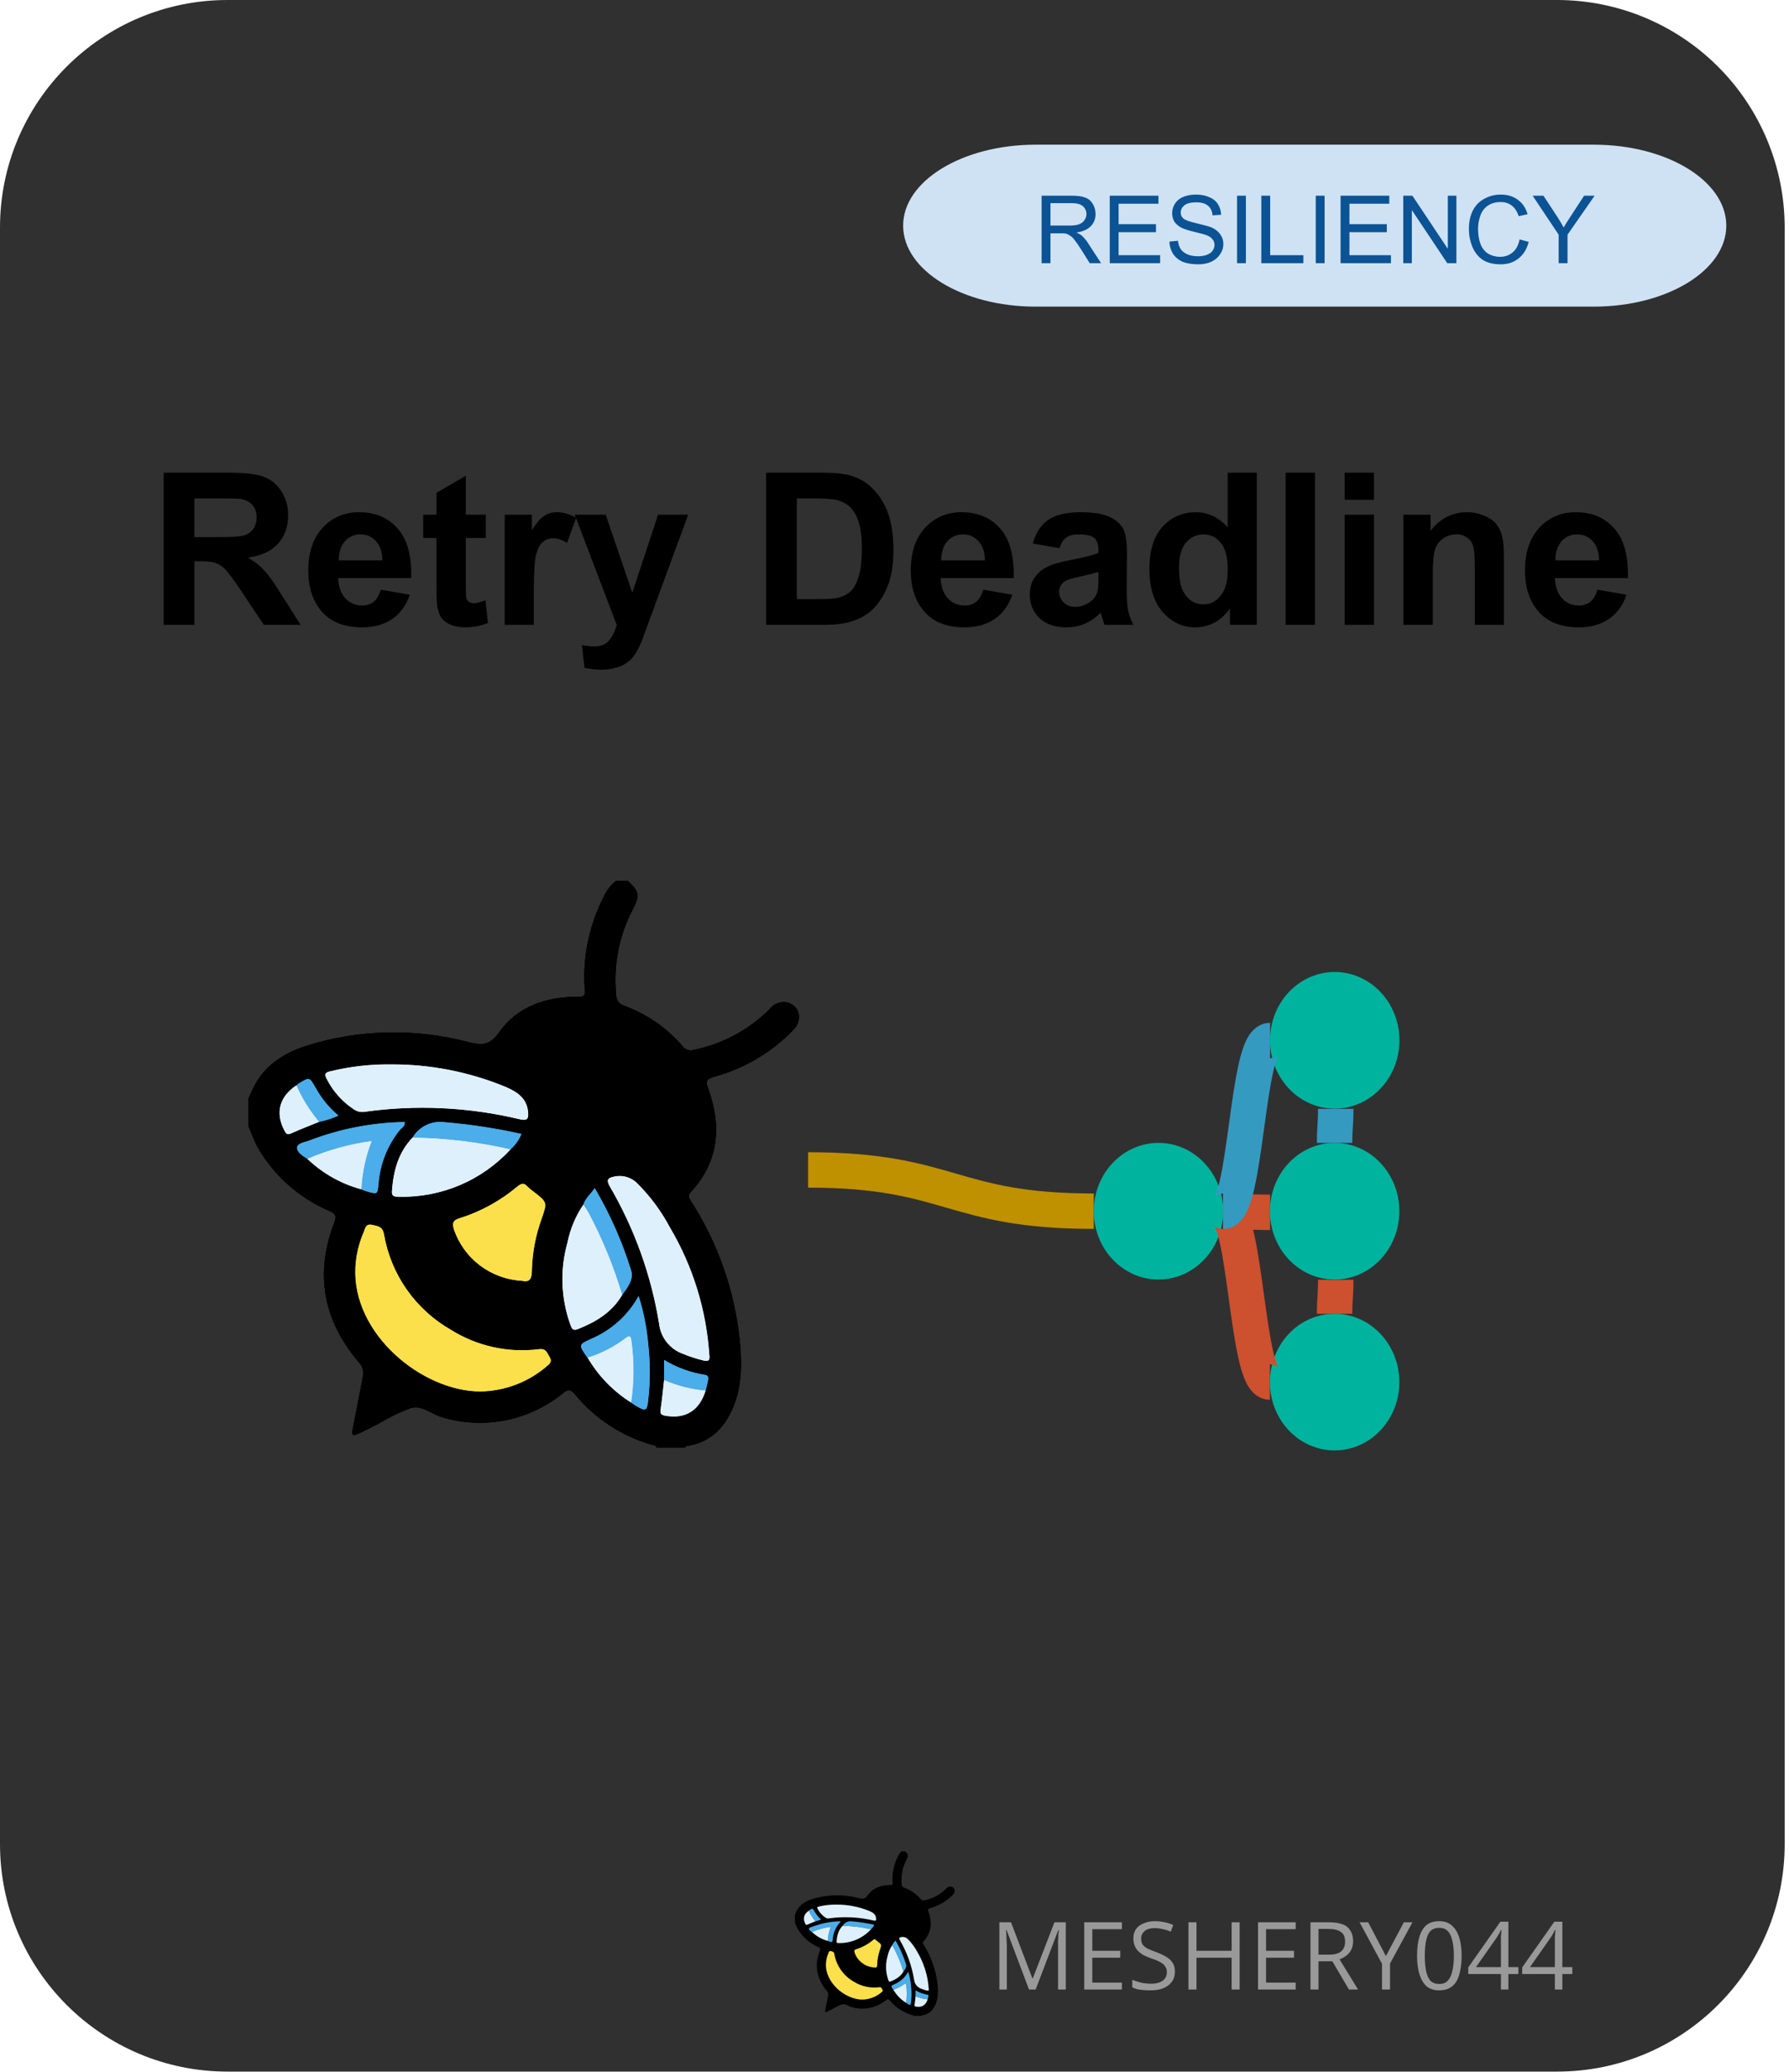 <svg width="101" height="117" viewBox="0 0 101 117" fill="none" xmlns="http://www.w3.org/2000/svg">
<g clip-path="url(#clip0_5562_24519)">
<path fill-rule="evenodd" clip-rule="evenodd" d="M0 12.849C0 5.753 5.753 0 12.849 0H87.906C91.314 0 94.583 1.354 96.992 3.763C99.402 6.173 100.756 9.441 100.756 12.849V104.127C100.756 111.223 95.003 116.976 87.906 116.976H12.849C5.753 116.976 0 111.223 0 104.127V12.849Z" fill="#303030"/>
<path d="M9.238 35.283V26.69H12.895C13.811 26.69 14.478 26.768 14.895 26.924C15.311 27.08 15.645 27.356 15.895 27.752C16.145 28.148 16.27 28.596 16.27 29.096C16.27 29.742 16.077 30.278 15.691 30.705C15.316 31.122 14.754 31.382 14.004 31.487C14.379 31.705 14.686 31.95 14.926 32.221C15.176 32.481 15.504 32.945 15.91 33.612L16.973 35.283H14.895L13.645 33.408C13.197 32.742 12.889 32.325 12.723 32.158C12.556 31.981 12.379 31.862 12.191 31.799C12.014 31.726 11.728 31.69 11.332 31.69H10.973V35.283H9.238ZM10.973 30.33H12.254C13.087 30.33 13.608 30.294 13.816 30.221C14.025 30.148 14.186 30.028 14.301 29.862C14.426 29.684 14.488 29.466 14.488 29.205C14.488 28.924 14.41 28.695 14.254 28.518C14.098 28.341 13.879 28.226 13.598 28.174C13.452 28.153 13.03 28.143 12.332 28.143H10.973V30.33ZM21.498 33.299L23.139 33.58C22.93 34.184 22.597 34.643 22.139 34.955C21.68 35.268 21.113 35.424 20.436 35.424C19.352 35.424 18.55 35.07 18.029 34.362C17.613 33.799 17.404 33.086 17.404 32.221C17.404 31.19 17.675 30.382 18.217 29.799C18.759 29.216 19.441 28.924 20.264 28.924C21.191 28.924 21.92 29.231 22.451 29.846C22.993 30.45 23.248 31.382 23.217 32.643H19.092C19.113 33.132 19.248 33.513 19.498 33.783C19.748 34.054 20.066 34.19 20.451 34.19C20.701 34.19 20.915 34.122 21.092 33.987C21.269 33.841 21.404 33.612 21.498 33.299ZM21.592 31.643C21.581 31.164 21.456 30.799 21.217 30.549C20.988 30.299 20.701 30.174 20.357 30.174C20.003 30.174 19.706 30.304 19.467 30.565C19.238 30.835 19.123 31.195 19.123 31.643H21.592ZM27.422 29.065V30.377H26.297V32.877C26.297 33.388 26.307 33.684 26.328 33.768C26.349 33.851 26.396 33.924 26.469 33.987C26.552 34.039 26.646 34.065 26.75 34.065C26.906 34.065 27.125 34.007 27.406 33.893L27.547 35.174C27.172 35.341 26.74 35.424 26.25 35.424C25.958 35.424 25.693 35.377 25.453 35.283C25.213 35.179 25.037 35.049 24.922 34.893C24.818 34.726 24.74 34.513 24.688 34.252C24.656 34.054 24.641 33.664 24.641 33.08V30.377H23.891V29.065H24.641V27.83L26.297 26.862V29.065H27.422ZM30.137 35.283H28.496V29.065H30.027V29.94C30.288 29.523 30.522 29.252 30.73 29.127C30.939 28.992 31.173 28.924 31.434 28.924C31.809 28.924 32.173 29.028 32.527 29.237L32.012 30.658C31.73 30.481 31.475 30.393 31.246 30.393C31.006 30.393 30.809 30.46 30.652 30.596C30.496 30.721 30.371 30.95 30.277 31.283C30.184 31.606 30.137 32.299 30.137 33.362V35.283ZM32.447 29.065H34.197L35.697 33.471L37.15 29.065H38.853L36.65 35.049L36.26 36.127C36.114 36.492 35.973 36.768 35.838 36.955C35.713 37.153 35.562 37.309 35.385 37.424C35.218 37.549 35.01 37.643 34.76 37.705C34.52 37.778 34.244 37.815 33.932 37.815C33.609 37.815 33.296 37.778 32.994 37.705L32.853 36.424C33.114 36.476 33.343 36.502 33.541 36.502C33.926 36.502 34.208 36.388 34.385 36.158C34.572 35.94 34.718 35.653 34.822 35.299L32.447 29.065ZM43.252 26.69H46.408C47.127 26.69 47.674 26.747 48.049 26.862C48.549 27.007 48.976 27.273 49.33 27.658C49.695 28.033 49.971 28.497 50.158 29.049C50.346 29.591 50.44 30.263 50.44 31.065C50.44 31.773 50.356 32.382 50.19 32.893C49.971 33.518 49.663 34.023 49.268 34.408C48.965 34.711 48.559 34.94 48.049 35.096C47.663 35.221 47.148 35.283 46.502 35.283H43.252V26.69ZM44.986 28.143V33.83H46.268C46.757 33.83 47.111 33.804 47.33 33.752C47.611 33.679 47.84 33.559 48.018 33.393C48.205 33.226 48.356 32.95 48.471 32.565C48.596 32.179 48.658 31.653 48.658 30.987C48.658 30.33 48.596 29.825 48.471 29.471C48.356 29.106 48.195 28.825 47.986 28.627C47.778 28.429 47.512 28.294 47.19 28.221C46.94 28.169 46.46 28.143 45.752 28.143H44.986ZM55.512 33.299L57.152 33.58C56.944 34.184 56.611 34.643 56.152 34.955C55.694 35.268 55.126 35.424 54.449 35.424C53.366 35.424 52.564 35.07 52.043 34.362C51.626 33.799 51.418 33.086 51.418 32.221C51.418 31.19 51.689 30.382 52.23 29.799C52.772 29.216 53.454 28.924 54.277 28.924C55.204 28.924 55.934 29.231 56.465 29.846C57.007 30.45 57.262 31.382 57.23 32.643H53.105C53.126 33.132 53.262 33.513 53.512 33.783C53.762 34.054 54.079 34.19 54.465 34.19C54.715 34.19 54.928 34.122 55.105 33.987C55.283 33.841 55.418 33.612 55.512 33.299ZM55.605 31.643C55.595 31.164 55.47 30.799 55.23 30.549C55.001 30.299 54.715 30.174 54.371 30.174C54.017 30.174 53.72 30.304 53.48 30.565C53.251 30.835 53.137 31.195 53.137 31.643H55.605ZM59.81 30.955L58.31 30.69C58.477 30.085 58.764 29.643 59.17 29.362C59.587 29.07 60.201 28.924 61.014 28.924C61.743 28.924 62.285 29.013 62.639 29.19C63.003 29.356 63.258 29.575 63.404 29.846C63.55 30.106 63.623 30.596 63.623 31.315L63.607 33.237C63.607 33.789 63.633 34.195 63.685 34.455C63.738 34.705 63.837 34.981 63.982 35.283H62.357C62.316 35.169 62.264 35.007 62.201 34.799C62.17 34.695 62.149 34.627 62.139 34.596C61.857 34.877 61.555 35.086 61.232 35.221C60.92 35.356 60.581 35.424 60.217 35.424C59.571 35.424 59.06 35.252 58.685 34.908C58.321 34.554 58.139 34.112 58.139 33.58C58.139 33.226 58.222 32.914 58.389 32.643C58.566 32.372 58.805 32.164 59.107 32.018C59.41 31.862 59.847 31.731 60.42 31.627C61.18 31.481 61.712 31.346 62.014 31.221V31.065C62.014 30.742 61.935 30.513 61.779 30.377C61.623 30.242 61.326 30.174 60.889 30.174C60.597 30.174 60.368 30.231 60.201 30.346C60.045 30.46 59.915 30.664 59.81 30.955ZM62.014 32.299C61.805 32.362 61.472 32.445 61.014 32.549C60.555 32.643 60.253 32.737 60.107 32.83C59.899 32.987 59.795 33.179 59.795 33.408C59.795 33.638 59.878 33.841 60.045 34.018C60.222 34.184 60.441 34.268 60.701 34.268C61.003 34.268 61.29 34.169 61.56 33.971C61.758 33.825 61.889 33.643 61.951 33.424C61.993 33.289 62.014 33.023 62.014 32.627V32.299ZM70.953 35.283H69.438V34.362C69.177 34.726 68.875 34.997 68.531 35.174C68.188 35.341 67.838 35.424 67.484 35.424C66.766 35.424 66.151 35.138 65.641 34.565C65.141 33.981 64.891 33.174 64.891 32.143C64.891 31.091 65.135 30.294 65.625 29.752C66.125 29.2 66.755 28.924 67.516 28.924C68.203 28.924 68.802 29.21 69.312 29.783V26.69H70.953V35.283ZM66.562 32.033C66.562 32.7 66.656 33.179 66.844 33.471C67.104 33.908 67.474 34.127 67.953 34.127C68.328 34.127 68.646 33.966 68.906 33.643C69.177 33.32 69.312 32.836 69.312 32.19C69.312 31.481 69.182 30.971 68.922 30.658C68.672 30.335 68.344 30.174 67.938 30.174C67.552 30.174 67.224 30.33 66.953 30.643C66.693 30.955 66.562 31.419 66.562 32.033ZM72.58 35.283V26.69H74.236V35.283H72.58ZM75.914 28.221V26.69H77.57V28.221H75.914ZM75.914 35.283V29.065H77.57V35.283H75.914ZM84.904 35.283H83.264V32.112C83.264 31.434 83.227 30.997 83.154 30.799C83.092 30.601 82.977 30.45 82.811 30.346C82.654 30.231 82.467 30.174 82.248 30.174C81.956 30.174 81.696 30.252 81.467 30.408C81.248 30.565 81.097 30.773 81.014 31.033C80.93 31.294 80.889 31.773 80.889 32.471V35.283H79.232V29.065H80.764V29.971C81.305 29.273 81.993 28.924 82.826 28.924C83.18 28.924 83.508 28.992 83.811 29.127C84.113 29.252 84.342 29.419 84.498 29.627C84.654 29.825 84.758 30.054 84.811 30.315C84.873 30.565 84.904 30.929 84.904 31.408V35.283ZM90.188 33.299L91.828 33.58C91.62 34.184 91.287 34.643 90.828 34.955C90.37 35.268 89.802 35.424 89.125 35.424C88.042 35.424 87.24 35.07 86.719 34.362C86.302 33.799 86.094 33.086 86.094 32.221C86.094 31.19 86.365 30.382 86.906 29.799C87.448 29.216 88.13 28.924 88.953 28.924C89.88 28.924 90.609 29.231 91.141 29.846C91.682 30.45 91.938 31.382 91.906 32.643H87.781C87.802 33.132 87.938 33.513 88.188 33.783C88.438 34.054 88.755 34.19 89.141 34.19C89.391 34.19 89.604 34.122 89.781 33.987C89.958 33.841 90.094 33.612 90.188 33.299ZM90.281 31.643C90.271 31.164 90.146 30.799 89.906 30.549C89.677 30.299 89.391 30.174 89.047 30.174C88.693 30.174 88.396 30.304 88.156 30.565C87.927 30.835 87.812 31.195 87.812 31.643H90.281Z" fill="black"/>
<path d="M58.093 112.341L56.827 108.982H56.796C56.806 109.044 56.812 109.128 56.812 109.232C56.822 109.336 56.827 109.451 56.827 109.576C56.838 109.69 56.843 109.81 56.843 109.935V112.341H56.421V108.544H57.077L58.28 111.701H58.312L59.53 108.544H60.171V112.341H59.733V109.904C59.733 109.789 59.733 109.68 59.733 109.576C59.744 109.461 59.749 109.352 59.749 109.248C59.759 109.143 59.77 109.055 59.78 108.982H59.749L58.468 112.341H58.093ZM63.338 112.341H61.213V108.544H63.338V108.935H61.666V110.154H63.244V110.544H61.666V111.951H63.338V112.341ZM66.33 111.326C66.33 111.555 66.273 111.748 66.158 111.904C66.043 112.06 65.887 112.18 65.689 112.263C65.491 112.347 65.252 112.388 64.971 112.388C64.835 112.388 64.7 112.383 64.564 112.373C64.439 112.362 64.32 112.347 64.205 112.326C64.101 112.294 64.007 112.258 63.924 112.216V111.794C64.059 111.847 64.221 111.899 64.408 111.951C64.596 111.992 64.793 112.013 65.002 112.013C65.189 112.013 65.346 111.987 65.471 111.935C65.606 111.883 65.705 111.81 65.767 111.716C65.84 111.623 65.877 111.508 65.877 111.373C65.877 111.237 65.846 111.128 65.783 111.044C65.731 110.951 65.637 110.867 65.502 110.794C65.377 110.722 65.2 110.649 64.971 110.576C64.804 110.513 64.658 110.451 64.533 110.388C64.418 110.315 64.32 110.237 64.236 110.154C64.153 110.06 64.09 109.956 64.049 109.841C64.007 109.727 63.986 109.597 63.986 109.451C63.986 109.253 64.033 109.081 64.127 108.935C64.231 108.789 64.377 108.68 64.564 108.607C64.752 108.524 64.96 108.482 65.189 108.482C65.398 108.482 65.585 108.503 65.752 108.544C65.929 108.576 66.09 108.628 66.236 108.701L66.096 109.076C65.96 109.013 65.814 108.966 65.658 108.935C65.502 108.893 65.346 108.873 65.189 108.873C65.023 108.873 64.882 108.899 64.767 108.951C64.663 108.992 64.58 109.06 64.517 109.154C64.455 109.237 64.424 109.336 64.424 109.451C64.424 109.586 64.45 109.701 64.502 109.794C64.564 109.878 64.658 109.956 64.783 110.029C64.908 110.091 65.075 110.159 65.283 110.232C65.502 110.315 65.689 110.404 65.846 110.498C66.002 110.591 66.122 110.706 66.205 110.841C66.288 110.966 66.33 111.128 66.33 111.326ZM69.986 112.341H69.533V110.544H67.549V112.341H67.095V108.544H67.549V110.154H69.533V108.544H69.986V112.341ZM73.149 112.341H71.024V108.544H73.149V108.935H71.477V110.154H73.055V110.544H71.477V111.951H73.149V112.341ZM75.016 108.544C75.328 108.544 75.583 108.581 75.781 108.654C75.99 108.727 76.141 108.847 76.234 109.013C76.339 109.169 76.391 109.367 76.391 109.607C76.391 109.805 76.354 109.972 76.281 110.107C76.208 110.242 76.115 110.352 76 110.435C75.885 110.518 75.76 110.586 75.625 110.638L76.672 112.341H76.156L75.219 110.748H74.438V112.341H73.984V108.544H75.016ZM74.984 108.919H74.438V110.373H75.031C75.344 110.373 75.573 110.31 75.719 110.185C75.865 110.06 75.938 109.878 75.938 109.638C75.938 109.378 75.859 109.195 75.703 109.091C75.547 108.977 75.307 108.919 74.984 108.919ZM78.242 110.451L79.257 108.544H79.742L78.476 110.873V112.341H78.023V110.888L76.757 108.544H77.242L78.242 110.451ZM82.517 110.435C82.517 110.748 82.491 111.024 82.439 111.263C82.398 111.503 82.325 111.711 82.221 111.888C82.116 112.055 81.986 112.18 81.83 112.263C81.674 112.347 81.481 112.388 81.252 112.388C80.971 112.388 80.736 112.315 80.549 112.169C80.372 112.013 80.236 111.789 80.142 111.498C80.049 111.206 80.002 110.852 80.002 110.435C80.002 110.029 80.043 109.68 80.127 109.388C80.21 109.097 80.34 108.873 80.517 108.716C80.705 108.56 80.95 108.482 81.252 108.482C81.543 108.482 81.778 108.56 81.955 108.716C82.142 108.873 82.283 109.097 82.377 109.388C82.471 109.68 82.517 110.029 82.517 110.435ZM80.439 110.435C80.439 110.789 80.465 111.086 80.517 111.326C80.57 111.555 80.653 111.732 80.767 111.857C80.892 111.972 81.054 112.029 81.252 112.029C81.45 112.029 81.606 111.972 81.721 111.857C81.846 111.732 81.934 111.555 81.986 111.326C82.049 111.086 82.08 110.789 82.08 110.435C82.08 110.081 82.049 109.789 81.986 109.56C81.934 109.32 81.846 109.143 81.721 109.029C81.606 108.914 81.45 108.857 81.252 108.857C81.054 108.857 80.892 108.914 80.767 109.029C80.653 109.143 80.57 109.32 80.517 109.56C80.465 109.789 80.439 110.081 80.439 110.435ZM85.72 111.466H85.158V112.341H84.736V111.466H82.892V111.091L84.704 108.513H85.158V111.076H85.72V111.466ZM84.736 111.076V109.826C84.736 109.732 84.736 109.649 84.736 109.576C84.736 109.492 84.736 109.419 84.736 109.357C84.746 109.284 84.751 109.222 84.751 109.169C84.762 109.107 84.767 109.044 84.767 108.982H84.736C84.704 109.055 84.668 109.128 84.626 109.201C84.585 109.274 84.543 109.341 84.501 109.404L83.329 111.076H84.736ZM88.767 111.466H88.204V112.341H87.782V111.466H85.939V111.091L87.751 108.513H88.204V111.076H88.767V111.466ZM87.782 111.076V109.826C87.782 109.732 87.782 109.649 87.782 109.576C87.782 109.492 87.782 109.419 87.782 109.357C87.793 109.284 87.798 109.222 87.798 109.169C87.808 109.107 87.814 109.044 87.814 108.982H87.782C87.751 109.055 87.715 109.128 87.673 109.201C87.631 109.274 87.59 109.341 87.548 109.404L86.376 111.076H87.782Z" fill="#999999"/>
<path fill-rule="evenodd" clip-rule="evenodd" d="M58.465 8.17H89.983C94.112 8.17 97.46 10.217 97.46 12.742C97.46 15.267 94.112 17.314 89.983 17.314H58.465C54.336 17.314 50.988 15.267 50.988 12.742C50.988 10.217 54.336 8.17 58.465 8.17Z" fill="#CFE2F3"/>
<path d="M58.805 14.862V11.05H60.492C60.836 11.05 61.096 11.086 61.273 11.159C61.45 11.221 61.591 11.341 61.695 11.518C61.799 11.685 61.851 11.878 61.851 12.096C61.851 12.357 61.763 12.581 61.586 12.768C61.409 12.956 61.138 13.076 60.773 13.128C60.909 13.19 61.013 13.253 61.086 13.315C61.232 13.451 61.367 13.623 61.492 13.831L62.164 14.862H61.523L61.023 14.065C60.877 13.836 60.758 13.664 60.664 13.55C60.57 13.425 60.482 13.341 60.398 13.3C60.325 13.248 60.252 13.211 60.18 13.19C60.117 13.18 60.023 13.175 59.898 13.175H59.305V14.862H58.805ZM59.305 12.737H60.398C60.627 12.737 60.805 12.711 60.93 12.659C61.065 12.607 61.164 12.529 61.226 12.425C61.299 12.32 61.336 12.211 61.336 12.096C61.336 11.909 61.268 11.758 61.133 11.643C61.008 11.529 60.799 11.471 60.508 11.471H59.305V12.737ZM62.652 14.862V11.05H65.402V11.503H63.152V12.659H65.262V13.112H63.152V14.409H65.496V14.862H62.652ZM66.019 13.643L66.503 13.596C66.524 13.784 66.576 13.94 66.659 14.065C66.743 14.19 66.868 14.289 67.034 14.362C67.211 14.435 67.409 14.471 67.628 14.471C67.816 14.471 67.982 14.445 68.128 14.393C68.284 14.331 68.394 14.253 68.456 14.159C68.529 14.055 68.566 13.945 68.566 13.831C68.566 13.706 68.529 13.602 68.456 13.518C68.394 13.425 68.284 13.346 68.128 13.284C68.024 13.242 67.795 13.18 67.441 13.096C67.097 13.013 66.852 12.935 66.706 12.862C66.529 12.768 66.394 12.654 66.3 12.518C66.217 12.373 66.175 12.211 66.175 12.034C66.175 11.846 66.227 11.669 66.331 11.503C66.446 11.326 66.607 11.195 66.816 11.112C67.024 11.029 67.258 10.987 67.519 10.987C67.8 10.987 68.045 11.034 68.253 11.128C68.472 11.211 68.638 11.341 68.753 11.518C68.868 11.695 68.93 11.899 68.941 12.128L68.456 12.159C68.435 11.919 68.347 11.737 68.191 11.612C68.045 11.487 67.826 11.425 67.534 11.425C67.232 11.425 67.008 11.482 66.862 11.596C66.727 11.711 66.659 11.846 66.659 12.003C66.659 12.138 66.706 12.248 66.8 12.331C66.904 12.425 67.159 12.518 67.566 12.612C67.972 12.706 68.253 12.784 68.409 12.846C68.628 12.951 68.79 13.081 68.894 13.237C69.008 13.393 69.066 13.576 69.066 13.784C69.066 13.992 69.003 14.185 68.878 14.362C68.763 14.539 68.597 14.68 68.378 14.784C68.17 14.878 67.925 14.925 67.644 14.925C67.3 14.925 67.008 14.878 66.769 14.784C66.54 14.68 66.357 14.529 66.222 14.331C66.097 14.123 66.029 13.893 66.019 13.643ZM69.838 14.862V11.05H70.338V14.862H69.838ZM71.209 14.862V11.05H71.709V14.409H73.584V14.862H71.209ZM74.282 14.862V11.05H74.782V14.862H74.282ZM75.684 14.862V11.05H78.434V11.503H76.184V12.659H78.293V13.112H76.184V14.409H78.528V14.862H75.684ZM79.222 14.862V11.05H79.738L81.738 14.05V11.05H82.222V14.862H81.707L79.707 11.862V14.862H79.222ZM85.789 13.518L86.304 13.659C86.2 14.065 86.007 14.378 85.726 14.596C85.455 14.815 85.122 14.925 84.726 14.925C84.309 14.925 83.971 14.841 83.711 14.675C83.461 14.508 83.268 14.268 83.132 13.956C82.997 13.633 82.929 13.289 82.929 12.925C82.929 12.529 83.002 12.185 83.148 11.893C83.304 11.591 83.523 11.367 83.804 11.221C84.086 11.065 84.393 10.987 84.726 10.987C85.112 10.987 85.434 11.086 85.695 11.284C85.955 11.471 86.138 11.742 86.242 12.096L85.742 12.206C85.648 11.935 85.518 11.737 85.351 11.612C85.184 11.477 84.976 11.409 84.726 11.409C84.424 11.409 84.174 11.482 83.976 11.628C83.789 11.763 83.653 11.951 83.57 12.19C83.487 12.43 83.445 12.675 83.445 12.925C83.445 13.248 83.492 13.534 83.586 13.784C83.679 14.024 83.825 14.206 84.023 14.331C84.231 14.445 84.45 14.503 84.679 14.503C84.961 14.503 85.2 14.419 85.398 14.253C85.596 14.086 85.726 13.841 85.789 13.518ZM87.996 14.862V13.253L86.527 11.05H87.136L87.886 12.19C88.032 12.409 88.162 12.628 88.277 12.846C88.392 12.649 88.532 12.425 88.699 12.175L89.433 11.05H90.027L88.496 13.253V14.862H87.996Z" fill="#0B5394"/>
<path d="M61.75 68.392C57.716 68.392 55.697 67.81 53.681 67.227C51.666 66.644 49.653 66.062 45.624 66.062" stroke="#BF9000" stroke-width="2" stroke-miterlimit="10" stroke-linejoin="round"/>
<path fill-rule="evenodd" clip-rule="evenodd" d="M75.347 81.9C73.329 81.9 71.694 80.173 71.694 78.042C71.694 77.019 72.079 76.037 72.764 75.314C73.449 74.59 74.378 74.184 75.347 74.184C77.365 74.184 79.001 75.911 79.001 78.042C79.001 80.173 77.365 81.9 75.347 81.9Z" fill="#00B39F"/>
<path fill-rule="evenodd" clip-rule="evenodd" d="M65.404 72.251C63.386 72.251 61.75 70.523 61.75 68.392C61.75 67.369 62.135 66.388 62.82 65.664C63.505 64.941 64.435 64.534 65.404 64.534C67.421 64.534 69.057 66.261 69.057 68.392C69.057 70.523 67.421 72.251 65.404 72.251Z" fill="#00B39F"/>
<path fill-rule="evenodd" clip-rule="evenodd" d="M75.347 72.251C73.329 72.251 71.694 70.523 71.694 68.392C71.694 67.369 72.079 66.388 72.764 65.664C73.449 64.941 74.378 64.534 75.347 64.534C77.365 64.534 79.001 66.261 79.001 68.392C79.001 70.523 77.365 72.251 75.347 72.251Z" fill="#00B39F"/>
<path d="M71.694 78.042C71.029 78.042 70.696 75.632 70.365 73.223C70.034 70.814 69.707 68.404 69.048 68.404" stroke="#CD502F" stroke-width="2" stroke-miterlimit="10" stroke-linejoin="round"/>
<path d="M69.057 68.392C69.721 68.392 70.055 68.408 70.386 68.424C70.716 68.439 71.044 68.455 71.703 68.455" stroke="#CD502F" stroke-width="2" stroke-miterlimit="10" stroke-linejoin="round"/>
<path d="M75.347 74.184C75.347 73.703 75.363 73.462 75.379 73.222C75.394 72.982 75.41 72.742 75.41 72.262" stroke="#CD502F" stroke-width="2" stroke-miterlimit="10" stroke-linejoin="round"/>
<path fill-rule="evenodd" clip-rule="evenodd" d="M75.353 62.601C73.335 62.601 71.699 60.874 71.699 58.743C71.699 57.719 72.084 56.738 72.769 56.014C73.454 55.291 74.383 54.885 75.353 54.885C77.37 54.885 79.006 56.612 79.006 58.743C79.006 60.874 77.37 62.601 75.353 62.601Z" fill="#00B39F"/>
<path d="M75.347 64.534C75.347 64.053 75.363 63.813 75.379 63.572C75.394 63.332 75.41 63.093 75.41 62.613" stroke="#359AC0" stroke-width="2" stroke-miterlimit="10" stroke-linejoin="round"/>
<path d="M69.057 68.392C69.717 68.392 70.046 65.983 70.377 63.573C70.707 61.164 71.04 58.755 71.703 58.755" stroke="#359AC0" stroke-width="2" stroke-miterlimit="10" stroke-linejoin="round"/>
<path d="M35.432 49.742C36.078 50.297 36.141 50.563 35.722 51.354C34.949 52.828 34.623 54.497 34.786 56.154C34.777 56.294 34.816 56.434 34.897 56.549C34.978 56.664 35.096 56.749 35.232 56.788C36.505 57.254 37.639 58.036 38.526 59.062C38.595 59.162 38.693 59.237 38.808 59.278C38.922 59.318 39.046 59.32 39.162 59.285C40.778 58.957 42.262 58.163 43.432 57.001C43.545 56.849 43.697 56.73 43.873 56.659C44.049 56.588 44.241 56.566 44.428 56.597C45.15 56.772 45.342 57.602 44.778 58.169C43.555 59.428 42.017 60.337 40.324 60.8C39.876 60.921 39.833 61.056 39.984 61.474C40.748 63.589 40.592 65.573 39.01 67.3C38.828 67.498 38.878 67.618 38.993 67.801C40.519 70.165 41.467 72.856 41.76 75.655C41.888 76.95 41.902 78.249 41.382 79.482C40.882 80.668 40.06 81.478 38.726 81.655C38.706 81.657 38.693 81.709 38.677 81.738H37.055C37.033 81.59 36.895 81.606 36.805 81.582C35.098 81.095 33.581 80.098 32.455 78.726C32.21 78.447 32.089 78.43 31.796 78.657C30.86 79.426 29.749 79.954 28.562 80.194C27.375 80.434 26.146 80.379 24.985 80.033C24.378 79.868 23.834 79.328 23.196 79.506C22.573 79.736 21.973 80.026 21.405 80.37C21.02 80.562 20.642 80.773 20.247 80.943C20.116 80.999 19.82 81.179 19.904 80.752C20.102 79.749 20.289 78.745 20.489 77.742C20.522 77.597 20.519 77.445 20.478 77.302C20.437 77.158 20.36 77.027 20.255 76.921C18.259 74.565 17.752 71.93 18.878 69.029C19.026 68.647 18.933 68.535 18.589 68.374C16.922 67.661 15.525 66.436 14.601 64.877C14.368 64.466 14.21 64.013 14.018 63.578V62.065C14.149 61.779 14.261 61.481 14.416 61.208C15.054 60.078 16.088 59.451 17.276 59.06C20.262 58.116 23.454 58.045 26.479 58.854C27.262 59.046 27.671 59.008 28.185 58.283C29.224 56.821 30.812 56.301 32.571 56.281C32.819 56.278 33.052 56.347 33.016 55.914C32.875 54.058 33.261 52.201 34.128 50.555C34.275 50.233 34.501 49.954 34.784 49.742L35.432 49.742ZM16.737 61.284C15.773 61.912 15.529 62.833 16.049 63.827C16.144 64.01 16.208 64.106 16.441 63.999C16.959 63.763 17.494 63.561 18.021 63.345C18.396 63.272 18.76 63.154 19.107 62.994C18.587 62.556 18.153 62.026 17.825 61.43C17.473 60.81 17.471 60.81 16.856 61.184C16.814 61.215 16.774 61.248 16.737 61.284V61.284ZM39.84 78.518C39.885 78.326 39.938 78.136 39.974 77.942C40.001 77.793 39.997 77.66 39.788 77.631C38.975 77.501 38.195 77.214 37.49 76.788V77.921C37.428 78.469 37.378 79.02 37.297 79.566C37.261 79.808 37.301 79.897 37.566 79.943C38.695 80.141 39.483 79.66 39.84 78.518V78.518ZM35.63 79.199C35.719 79.259 35.805 79.325 35.897 79.379C36.464 79.714 36.53 79.686 36.599 79.047C36.717 77.993 36.716 76.929 36.596 75.875C36.515 74.958 36.334 74.053 36.055 73.177C35.468 74.246 34.542 75.09 33.424 75.577C32.653 75.924 32.653 75.924 33.136 76.629C33.148 76.643 33.161 76.655 33.175 76.666C33.777 77.696 34.62 78.564 35.63 79.199V79.199ZM17.353 65.439C18.209 66.259 19.257 66.851 20.402 67.159C20.5 67.197 20.595 67.243 20.696 67.272C21.326 67.454 21.315 67.452 21.374 66.81C21.465 65.71 21.884 64.662 22.577 63.803C22.678 63.676 22.881 63.598 22.847 63.354C21.009 63.385 19.192 63.737 17.476 64.396C17.217 64.498 16.791 64.543 16.771 64.793C16.75 65.056 17.088 65.278 17.353 65.439V65.439ZM35.132 73.112C35.429 72.705 35.783 72.254 35.637 71.753C35.134 70.122 34.443 68.556 33.576 67.086C33.339 67.44 33.046 67.654 32.94 68.011C32.495 68.663 32.187 69.398 32.033 70.173C31.607 71.689 31.663 73.3 32.193 74.782C32.272 74.991 32.317 75.174 32.633 75.048C33.656 74.642 34.56 74.096 35.132 73.112ZM28.829 64.896C29.097 64.658 29.306 64.362 29.441 64.029C27.997 63.706 26.532 63.483 25.057 63.362C24.711 63.32 24.36 63.38 24.047 63.534C23.735 63.688 23.473 63.929 23.295 64.229C22.479 65.078 22.204 66.132 22.125 67.267C22.105 67.568 22.278 67.576 22.492 67.577C23.679 67.611 24.859 67.389 25.952 66.926C27.046 66.463 28.027 65.771 28.829 64.896V64.896ZM27.115 78.572C28.496 78.552 29.826 78.047 30.873 77.145C31.052 76.997 31.189 76.873 31.022 76.613C30.873 76.381 30.848 76.132 30.422 76.183C28.691 76.401 26.938 76.015 25.458 75.09C24.47 74.525 23.619 73.749 22.965 72.817C22.312 71.885 21.873 70.821 21.68 69.699C21.602 69.26 21.358 69.244 21.03 69.166C20.629 69.071 20.618 69.378 20.532 69.577C20.258 70.204 20.099 70.876 20.064 71.56C19.868 75.311 23.817 78.56 27.115 78.572H27.115ZM40.044 76.473C39.874 73.94 39.112 71.483 37.817 69.3C37.335 68.394 36.722 67.565 35.998 66.838C35.83 66.661 35.618 66.531 35.385 66.461C35.151 66.391 34.904 66.383 34.666 66.439C34.308 66.515 34.216 66.619 34.427 66.996C35.823 69.388 36.766 72.017 37.209 74.751C37.252 75.131 37.401 75.491 37.639 75.791C37.877 76.09 38.193 76.318 38.553 76.447C38.917 76.598 39.292 76.721 39.675 76.814C40.035 76.918 40.09 76.777 40.044 76.473L40.044 76.473ZM22.12 60.101C20.95 60.084 19.782 60.215 18.644 60.492C18.379 60.556 18.279 60.629 18.438 60.913C18.787 61.607 19.31 62.198 19.956 62.629C20.13 62.757 20.346 62.812 20.56 62.785C23.488 62.371 26.469 62.513 29.345 63.203C29.772 63.3 29.846 63.177 29.816 62.805C29.752 61.993 29.171 61.64 28.528 61.365C26.496 60.527 24.319 60.098 22.12 60.101V60.101ZM29.474 72.323C29.892 72.424 30.029 72.219 30.029 71.747C30.052 70.741 30.241 69.746 30.587 68.801C30.896 67.886 30.905 67.89 30.119 67.284C29.999 67.204 29.889 67.112 29.789 67.009C29.592 66.775 29.433 66.811 29.211 66.995C28.247 67.807 27.131 68.419 25.928 68.794C25.531 68.916 25.537 69.115 25.627 69.427C25.905 70.239 26.421 70.949 27.106 71.465C27.792 71.981 28.617 72.28 29.474 72.323V72.323Z" fill="black"/>
<path d="M27.115 78.572C23.817 78.56 19.868 75.311 20.064 71.56C20.099 70.876 20.258 70.204 20.532 69.577C20.618 69.378 20.629 69.071 21.03 69.166C21.358 69.244 21.602 69.26 21.68 69.699C21.873 70.821 22.312 71.885 22.965 72.817C23.619 73.749 24.47 74.525 25.458 75.09C26.938 76.015 28.691 76.401 30.422 76.183C30.848 76.132 30.873 76.381 31.022 76.613C31.189 76.873 31.052 76.997 30.873 77.145C29.826 78.047 28.496 78.552 27.115 78.572V78.572Z" fill="#FBE04C"/>
<path d="M40.044 76.473C40.09 76.777 40.035 76.918 39.675 76.814C39.292 76.721 38.917 76.598 38.553 76.447C38.193 76.318 37.877 76.09 37.639 75.791C37.401 75.491 37.252 75.131 37.209 74.751C36.766 72.017 35.823 69.388 34.427 66.996C34.216 66.619 34.308 66.515 34.666 66.439C34.904 66.383 35.152 66.391 35.385 66.461C35.619 66.531 35.83 66.661 35.998 66.838C36.722 67.565 37.336 68.394 37.817 69.3C39.112 71.483 39.874 73.94 40.044 76.473V76.473ZM22.121 60.101C24.319 60.098 26.496 60.527 28.528 61.365C29.171 61.64 29.752 61.993 29.816 62.805C29.846 63.177 29.772 63.3 29.345 63.203C26.469 62.513 23.488 62.371 20.56 62.785C20.346 62.812 20.13 62.757 19.956 62.629C19.31 62.198 18.787 61.607 18.438 60.913C18.279 60.629 18.379 60.556 18.645 60.492C19.782 60.215 20.95 60.084 22.121 60.101V60.101Z" fill="#DEF0FC"/>
<path d="M29.474 72.323C28.617 72.28 27.792 71.981 27.106 71.465C26.421 70.949 25.905 70.239 25.627 69.427C25.537 69.115 25.531 68.916 25.928 68.794C27.131 68.419 28.247 67.807 29.211 66.995C29.433 66.811 29.592 66.775 29.789 67.008C29.889 67.112 29.999 67.204 30.119 67.284C30.905 67.89 30.896 67.886 30.587 68.801C30.241 69.746 30.052 70.741 30.029 71.747C30.029 72.219 29.892 72.424 29.474 72.323V72.323Z" fill="#FBE04C"/>
<path d="M28.829 64.896C28.027 65.771 27.046 66.463 25.952 66.926C24.859 67.389 23.679 67.611 22.492 67.577C22.278 67.576 22.105 67.568 22.126 67.267C22.204 66.132 22.479 65.078 23.295 64.229C25.158 64.255 27.013 64.478 28.829 64.896V64.896ZM35.132 73.112C34.561 74.096 33.656 74.642 32.633 75.048C32.317 75.174 32.272 74.991 32.193 74.782C31.663 73.3 31.607 71.689 32.033 70.173C32.187 69.398 32.495 68.663 32.94 68.011C33.044 68.176 33.158 68.336 33.25 68.508C34.028 69.977 34.658 71.519 35.132 73.112V73.112Z" fill="#DEF0FC"/>
<path d="M17.353 65.439C17.088 65.278 16.75 65.056 16.771 64.793C16.791 64.543 17.217 64.498 17.476 64.396C19.192 63.737 21.009 63.385 22.847 63.354C22.881 63.598 22.678 63.676 22.577 63.803C21.884 64.662 21.465 65.71 21.374 66.81C21.315 67.452 21.326 67.454 20.696 67.272C20.595 67.243 20.5 67.197 20.402 67.159C20.445 66.225 20.641 65.304 20.983 64.433C19.733 64.599 18.511 64.938 17.353 65.439V65.439ZM33.175 76.666C33.161 76.655 33.148 76.643 33.136 76.629C32.653 75.924 32.653 75.924 33.424 75.577C34.542 75.09 35.468 74.246 36.055 73.177C36.334 74.053 36.515 74.958 36.596 75.875C36.716 76.929 36.717 77.993 36.599 79.047C36.53 79.686 36.464 79.714 35.897 79.379C35.805 79.325 35.719 79.259 35.63 79.199C35.803 78.043 35.809 76.869 35.648 75.711C35.61 75.347 35.456 75.45 35.273 75.594C34.639 76.067 33.93 76.43 33.175 76.666V76.666Z" fill="#4BADE9"/>
<path d="M33.175 76.666C33.93 76.43 34.639 76.067 35.273 75.594C35.456 75.45 35.611 75.347 35.648 75.711C35.809 76.869 35.803 78.043 35.63 79.199C34.62 78.564 33.777 77.696 33.175 76.666ZM17.353 65.439C18.511 64.938 19.733 64.599 20.983 64.433C20.641 65.304 20.445 66.225 20.402 67.159C19.257 66.851 18.209 66.259 17.353 65.439V65.439Z" fill="#DEF0FC"/>
<path d="M28.829 64.896C27.013 64.478 25.158 64.255 23.295 64.229C23.473 63.929 23.735 63.688 24.047 63.534C24.36 63.38 24.711 63.32 25.057 63.362C26.532 63.483 27.997 63.706 29.441 64.029C29.306 64.362 29.097 64.658 28.829 64.896ZM35.132 73.112C34.658 71.519 34.028 69.977 33.25 68.508C33.158 68.336 33.044 68.176 32.94 68.01C33.046 67.654 33.34 67.44 33.576 67.086C34.443 68.556 35.135 70.122 35.637 71.753C35.783 72.254 35.429 72.705 35.132 73.112V73.112Z" fill="#4BADE9"/>
<path d="M39.84 78.518C39.483 79.66 38.695 80.141 37.566 79.943C37.301 79.897 37.261 79.808 37.297 79.566C37.378 79.02 37.428 78.469 37.49 77.921C38.237 78.244 39.03 78.445 39.84 78.518V78.518ZM18.021 63.345C17.494 63.561 16.959 63.763 16.441 63.999C16.208 64.106 16.144 64.01 16.049 63.827C15.529 62.833 15.773 61.912 16.737 61.284C17.067 62.028 17.499 62.721 18.021 63.345V63.345Z" fill="#DEF0FC"/>
<path d="M18.021 63.345C17.499 62.721 17.067 62.028 16.737 61.284C16.774 61.248 16.814 61.215 16.857 61.184C17.471 60.81 17.473 60.81 17.825 61.43C18.153 62.026 18.587 62.556 19.107 62.994C18.761 63.154 18.396 63.272 18.021 63.345V63.345ZM39.84 78.518C39.03 78.445 38.237 78.244 37.49 77.921C37.491 77.562 37.491 77.204 37.491 76.788C38.195 77.214 38.975 77.501 39.788 77.631C39.997 77.66 40.001 77.793 39.974 77.942C39.938 78.136 39.885 78.326 39.84 78.518V78.518Z" fill="#4BADE9"/>
<path d="M35.432 49.742C36.078 50.297 36.141 50.563 35.722 51.354C34.949 52.828 34.623 54.497 34.786 56.154C34.777 56.294 34.816 56.434 34.897 56.549C34.978 56.664 35.096 56.749 35.232 56.788C36.505 57.254 37.639 58.036 38.526 59.062C38.595 59.162 38.693 59.237 38.808 59.278C38.922 59.318 39.046 59.32 39.162 59.285C40.778 58.957 42.262 58.163 43.432 57.001C43.545 56.849 43.697 56.73 43.873 56.659C44.049 56.588 44.241 56.566 44.428 56.597C45.15 56.772 45.342 57.602 44.778 58.169C43.555 59.428 42.017 60.337 40.324 60.8C39.876 60.921 39.833 61.056 39.984 61.474C40.748 63.589 40.592 65.573 39.01 67.3C38.828 67.498 38.878 67.618 38.993 67.801C40.519 70.165 41.467 72.856 41.76 75.655C41.888 76.95 41.902 78.249 41.382 79.482C40.882 80.668 40.06 81.478 38.726 81.655C38.706 81.657 38.693 81.709 38.677 81.738H37.055C37.033 81.59 36.895 81.606 36.805 81.582C35.098 81.095 33.581 80.098 32.455 78.726C32.21 78.447 32.089 78.43 31.796 78.657C30.86 79.426 29.749 79.954 28.562 80.194C27.375 80.434 26.146 80.379 24.985 80.033C24.378 79.868 23.834 79.328 23.196 79.506C22.573 79.736 21.973 80.026 21.405 80.37C21.02 80.562 20.642 80.773 20.247 80.943C20.116 80.999 19.82 81.179 19.904 80.752C20.102 79.749 20.289 78.745 20.489 77.742C20.522 77.597 20.519 77.445 20.478 77.302C20.437 77.158 20.36 77.027 20.255 76.921C18.259 74.565 17.752 71.93 18.878 69.029C19.026 68.647 18.933 68.535 18.589 68.374C16.922 67.661 15.525 66.436 14.601 64.877C14.368 64.466 14.21 64.013 14.018 63.578V62.065C14.149 61.779 14.261 61.481 14.416 61.208C15.054 60.078 16.088 59.451 17.276 59.06C20.262 58.116 23.454 58.045 26.479 58.854C27.262 59.046 27.671 59.008 28.185 58.283C29.224 56.821 30.812 56.301 32.571 56.281C32.819 56.278 33.052 56.347 33.016 55.914C32.875 54.058 33.261 52.201 34.128 50.555C34.275 50.233 34.501 49.954 34.784 49.742L35.432 49.742ZM16.737 61.284C15.773 61.912 15.529 62.833 16.049 63.827C16.144 64.01 16.208 64.106 16.441 63.999C16.959 63.763 17.494 63.561 18.021 63.345C18.396 63.272 18.76 63.154 19.107 62.994C18.587 62.556 18.153 62.026 17.825 61.43C17.473 60.81 17.471 60.81 16.856 61.184C16.814 61.215 16.774 61.248 16.737 61.284ZM39.84 78.518C39.885 78.326 39.938 78.136 39.974 77.942C40.001 77.793 39.997 77.66 39.788 77.631C38.975 77.501 38.195 77.214 37.49 76.788V77.921C37.428 78.469 37.378 79.02 37.297 79.566C37.261 79.808 37.301 79.897 37.566 79.943C38.695 80.141 39.483 79.66 39.84 78.518ZM35.63 79.199C35.719 79.259 35.805 79.325 35.897 79.379C36.464 79.714 36.53 79.686 36.599 79.047C36.717 77.993 36.716 76.929 36.596 75.875C36.515 74.958 36.334 74.053 36.055 73.177C35.468 74.246 34.542 75.09 33.424 75.577C32.653 75.924 32.653 75.924 33.136 76.629C33.148 76.643 33.161 76.655 33.175 76.666C33.777 77.696 34.62 78.564 35.63 79.199ZM17.353 65.439C18.209 66.259 19.257 66.851 20.402 67.159C20.5 67.197 20.595 67.243 20.696 67.272C21.326 67.454 21.315 67.452 21.374 66.81C21.465 65.71 21.884 64.662 22.577 63.803C22.678 63.676 22.881 63.598 22.847 63.354C21.009 63.385 19.192 63.737 17.476 64.396C17.217 64.498 16.791 64.543 16.771 64.793C16.75 65.056 17.088 65.278 17.353 65.439ZM35.132 73.112C35.429 72.705 35.783 72.254 35.637 71.753C35.134 70.122 34.443 68.556 33.576 67.086C33.339 67.44 33.046 67.654 32.94 68.011C32.495 68.663 32.187 69.398 32.033 70.173C31.607 71.689 31.663 73.3 32.193 74.782C32.272 74.991 32.317 75.174 32.633 75.048C33.656 74.642 34.56 74.096 35.132 73.112ZM28.829 64.896C29.097 64.658 29.306 64.362 29.441 64.029C27.997 63.706 26.532 63.483 25.057 63.362C24.711 63.32 24.36 63.38 24.047 63.534C23.735 63.688 23.473 63.929 23.295 64.229C22.479 65.078 22.204 66.132 22.125 67.267C22.105 67.568 22.278 67.576 22.492 67.577C23.679 67.611 24.859 67.389 25.952 66.926C27.046 66.463 28.027 65.771 28.829 64.896ZM27.115 78.572C28.496 78.552 29.826 78.047 30.873 77.145C31.052 76.997 31.189 76.873 31.022 76.613C30.873 76.381 30.848 76.132 30.422 76.183C28.691 76.401 26.938 76.015 25.458 75.09C24.47 74.525 23.619 73.749 22.965 72.817C22.312 71.885 21.873 70.821 21.68 69.699C21.602 69.26 21.358 69.244 21.03 69.166C20.629 69.071 20.618 69.378 20.532 69.577C20.258 70.204 20.099 70.876 20.064 71.56C19.868 75.311 23.817 78.56 27.115 78.572ZM40.044 76.473C39.874 73.94 39.112 71.483 37.817 69.3C37.335 68.394 36.722 67.565 35.998 66.838C35.83 66.661 35.618 66.531 35.385 66.461C35.151 66.391 34.904 66.383 34.666 66.439C34.308 66.515 34.216 66.619 34.427 66.996C35.823 69.388 36.766 72.017 37.209 74.751C37.252 75.131 37.401 75.491 37.639 75.791C37.877 76.09 38.193 76.318 38.553 76.447C38.917 76.598 39.292 76.721 39.675 76.814C40.035 76.918 40.09 76.777 40.044 76.473ZM22.12 60.101C20.95 60.084 19.782 60.215 18.644 60.492C18.379 60.556 18.279 60.629 18.438 60.913C18.787 61.607 19.31 62.198 19.956 62.629C20.13 62.757 20.346 62.812 20.56 62.785C23.488 62.371 26.469 62.513 29.345 63.203C29.772 63.3 29.846 63.177 29.816 62.805C29.752 61.993 29.171 61.64 28.528 61.365C26.496 60.527 24.319 60.098 22.12 60.101ZM29.474 72.323C29.892 72.424 30.029 72.219 30.029 71.747C30.052 70.741 30.241 69.746 30.587 68.801C30.896 67.886 30.905 67.89 30.119 67.284C29.999 67.204 29.889 67.112 29.789 67.009C29.592 66.775 29.433 66.811 29.211 66.995C28.247 67.807 27.131 68.419 25.928 68.794C25.531 68.916 25.537 69.115 25.627 69.427C25.905 70.239 26.421 70.949 27.106 71.465C27.792 71.981 28.617 72.28 29.474 72.323Z" fill="black"/>
<path d="M27.115 78.572C23.817 78.56 19.868 75.311 20.064 71.56C20.099 70.876 20.258 70.204 20.532 69.577C20.618 69.378 20.629 69.071 21.03 69.166C21.358 69.244 21.602 69.26 21.68 69.699C21.873 70.821 22.312 71.885 22.965 72.817C23.619 73.749 24.47 74.525 25.458 75.09C26.938 76.015 28.691 76.401 30.422 76.183C30.848 76.132 30.873 76.381 31.022 76.613C31.189 76.873 31.052 76.997 30.873 77.145C29.826 78.047 28.496 78.552 27.115 78.572V78.572Z" fill="#FBE04C"/>
<path d="M40.044 76.473C40.09 76.777 40.035 76.918 39.675 76.814C39.292 76.721 38.917 76.598 38.553 76.447C38.193 76.318 37.877 76.09 37.639 75.791C37.401 75.491 37.252 75.131 37.209 74.751C36.766 72.017 35.823 69.388 34.427 66.996C34.216 66.619 34.308 66.515 34.666 66.439C34.904 66.383 35.152 66.391 35.385 66.461C35.619 66.531 35.83 66.661 35.998 66.838C36.722 67.565 37.336 68.394 37.817 69.3C39.112 71.483 39.874 73.94 40.044 76.473V76.473ZM22.121 60.101C24.319 60.098 26.496 60.527 28.528 61.365C29.171 61.64 29.752 61.993 29.816 62.805C29.846 63.177 29.772 63.3 29.345 63.203C26.469 62.513 23.488 62.371 20.56 62.785C20.346 62.812 20.13 62.757 19.956 62.629C19.31 62.198 18.787 61.607 18.438 60.913C18.279 60.629 18.379 60.556 18.645 60.492C19.782 60.215 20.95 60.084 22.121 60.101V60.101Z" fill="#DEF0FC"/>
<path d="M29.474 72.323C28.617 72.28 27.792 71.981 27.106 71.465C26.421 70.949 25.905 70.239 25.627 69.427C25.537 69.115 25.531 68.916 25.928 68.794C27.131 68.419 28.247 67.807 29.211 66.995C29.433 66.811 29.592 66.775 29.789 67.008C29.889 67.112 29.999 67.204 30.119 67.284C30.905 67.89 30.896 67.886 30.587 68.801C30.241 69.746 30.052 70.741 30.029 71.747C30.029 72.219 29.892 72.424 29.474 72.323V72.323Z" fill="#FBE04C"/>
<path d="M28.829 64.896C28.027 65.771 27.046 66.463 25.952 66.926C24.859 67.389 23.679 67.611 22.492 67.577C22.278 67.576 22.105 67.568 22.126 67.267C22.204 66.132 22.479 65.078 23.295 64.229C25.158 64.255 27.013 64.478 28.829 64.896V64.896ZM35.132 73.112C34.561 74.096 33.656 74.642 32.633 75.048C32.317 75.174 32.272 74.991 32.193 74.782C31.663 73.3 31.607 71.689 32.033 70.173C32.187 69.398 32.495 68.663 32.94 68.011C33.044 68.176 33.158 68.336 33.25 68.508C34.028 69.977 34.658 71.519 35.132 73.112V73.112Z" fill="#DEF0FC"/>
<path d="M17.353 65.439C17.088 65.278 16.75 65.056 16.771 64.793C16.791 64.543 17.217 64.498 17.476 64.396C19.192 63.737 21.009 63.385 22.847 63.354C22.881 63.598 22.678 63.676 22.577 63.803C21.884 64.662 21.465 65.71 21.374 66.81C21.315 67.452 21.326 67.454 20.696 67.272C20.595 67.243 20.5 67.197 20.402 67.159C20.445 66.225 20.641 65.304 20.983 64.433C19.733 64.599 18.511 64.938 17.353 65.439V65.439ZM33.175 76.666C33.161 76.655 33.148 76.643 33.136 76.629C32.653 75.924 32.653 75.924 33.424 75.577C34.542 75.09 35.468 74.246 36.055 73.177C36.334 74.053 36.515 74.958 36.596 75.875C36.716 76.929 36.717 77.993 36.599 79.047C36.53 79.686 36.464 79.714 35.897 79.379C35.805 79.325 35.719 79.259 35.63 79.199C35.803 78.043 35.809 76.869 35.648 75.711C35.61 75.347 35.456 75.45 35.273 75.594C34.639 76.067 33.93 76.43 33.175 76.666V76.666Z" fill="#4BADE9"/>
<path d="M33.175 76.666C33.93 76.43 34.639 76.067 35.273 75.594C35.456 75.45 35.611 75.347 35.648 75.711C35.809 76.869 35.803 78.043 35.63 79.199C34.62 78.564 33.777 77.696 33.175 76.666ZM17.353 65.439C18.511 64.938 19.733 64.599 20.983 64.433C20.641 65.304 20.445 66.225 20.402 67.159C19.257 66.851 18.209 66.259 17.353 65.439V65.439Z" fill="#DEF0FC"/>
<path d="M28.829 64.896C27.013 64.478 25.158 64.255 23.295 64.229C23.473 63.929 23.735 63.688 24.047 63.534C24.36 63.38 24.711 63.32 25.057 63.362C26.532 63.483 27.997 63.706 29.441 64.029C29.306 64.362 29.097 64.658 28.829 64.896ZM35.132 73.112C34.658 71.519 34.028 69.977 33.25 68.508C33.158 68.336 33.044 68.176 32.94 68.01C33.046 67.654 33.34 67.44 33.576 67.086C34.443 68.556 35.135 70.122 35.637 71.753C35.783 72.254 35.429 72.705 35.132 73.112V73.112Z" fill="#4BADE9"/>
<path d="M39.84 78.518C39.483 79.66 38.695 80.141 37.566 79.943C37.301 79.897 37.261 79.808 37.297 79.566C37.378 79.02 37.428 78.469 37.49 77.921C38.237 78.244 39.03 78.445 39.84 78.518V78.518ZM18.021 63.345C17.494 63.561 16.959 63.763 16.441 63.999C16.208 64.106 16.144 64.01 16.049 63.827C15.529 62.833 15.773 61.912 16.737 61.284C17.067 62.028 17.499 62.721 18.021 63.345V63.345Z" fill="#DEF0FC"/>
<path d="M18.021 63.345C17.499 62.721 17.067 62.028 16.737 61.284C16.774 61.248 16.814 61.215 16.857 61.184C17.471 60.81 17.473 60.81 17.825 61.43C18.153 62.026 18.587 62.556 19.107 62.994C18.761 63.154 18.396 63.272 18.021 63.345V63.345ZM39.84 78.518C39.03 78.445 38.237 78.244 37.49 77.921C37.491 77.562 37.491 77.204 37.491 76.788C38.195 77.214 38.975 77.501 39.788 77.631C39.997 77.66 40.001 77.793 39.974 77.942C39.938 78.136 39.885 78.326 39.84 78.518V78.518Z" fill="#4BADE9"/>
<path d="M35.432 49.742C36.078 50.297 36.141 50.563 35.722 51.354C34.949 52.828 34.623 54.497 34.786 56.154C34.777 56.294 34.816 56.434 34.897 56.549C34.978 56.664 35.096 56.749 35.232 56.788C36.505 57.254 37.639 58.036 38.526 59.062C38.595 59.162 38.693 59.237 38.808 59.278C38.922 59.318 39.046 59.32 39.162 59.285C40.778 58.957 42.262 58.163 43.432 57.001C43.545 56.849 43.697 56.73 43.873 56.659C44.049 56.588 44.241 56.566 44.428 56.597C45.15 56.772 45.342 57.602 44.778 58.169C43.555 59.428 42.017 60.337 40.324 60.8C39.876 60.921 39.833 61.056 39.984 61.474C40.748 63.589 40.592 65.573 39.01 67.3C38.828 67.498 38.878 67.618 38.993 67.801C40.519 70.165 41.467 72.856 41.76 75.655C41.888 76.95 41.902 78.249 41.382 79.482C40.882 80.668 40.06 81.478 38.726 81.655C38.706 81.657 38.693 81.709 38.677 81.738H37.055C37.033 81.59 36.895 81.606 36.805 81.582C35.098 81.095 33.581 80.098 32.455 78.726C32.21 78.447 32.089 78.43 31.796 78.657C30.86 79.426 29.749 79.954 28.562 80.194C27.375 80.434 26.146 80.379 24.985 80.033C24.378 79.868 23.834 79.328 23.196 79.506C22.573 79.736 21.973 80.026 21.405 80.37C21.02 80.562 20.642 80.773 20.247 80.943C20.116 80.999 19.82 81.179 19.904 80.752C20.102 79.749 20.289 78.745 20.489 77.742C20.522 77.597 20.519 77.445 20.478 77.302C20.437 77.158 20.36 77.027 20.255 76.921C18.259 74.565 17.752 71.93 18.878 69.029C19.026 68.647 18.933 68.535 18.589 68.374C16.922 67.661 15.525 66.436 14.601 64.877C14.368 64.466 14.21 64.013 14.018 63.578V62.065C14.149 61.779 14.261 61.481 14.416 61.208C15.054 60.078 16.088 59.451 17.276 59.06C20.262 58.116 23.454 58.045 26.479 58.854C27.262 59.046 27.671 59.008 28.185 58.283C29.224 56.821 30.812 56.301 32.571 56.281C32.819 56.278 33.052 56.347 33.016 55.914C32.875 54.058 33.261 52.201 34.128 50.555C34.275 50.233 34.501 49.954 34.784 49.742L35.432 49.742ZM16.737 61.284C15.773 61.912 15.529 62.833 16.049 63.827C16.144 64.01 16.208 64.106 16.441 63.999C16.959 63.763 17.494 63.561 18.021 63.345C18.396 63.272 18.76 63.154 19.107 62.994C18.587 62.556 18.153 62.026 17.825 61.43C17.473 60.81 17.471 60.81 16.856 61.184C16.814 61.215 16.774 61.248 16.737 61.284ZM39.84 78.518C39.885 78.326 39.938 78.136 39.974 77.942C40.001 77.793 39.997 77.66 39.788 77.631C38.975 77.501 38.195 77.214 37.49 76.788V77.921C37.428 78.469 37.378 79.02 37.297 79.566C37.261 79.808 37.301 79.897 37.566 79.943C38.695 80.141 39.483 79.66 39.84 78.518ZM35.63 79.199C35.719 79.259 35.805 79.325 35.897 79.379C36.464 79.714 36.53 79.686 36.599 79.047C36.717 77.993 36.716 76.929 36.596 75.875C36.515 74.958 36.334 74.053 36.055 73.177C35.468 74.246 34.542 75.09 33.424 75.577C32.653 75.924 32.653 75.924 33.136 76.629C33.148 76.643 33.161 76.655 33.175 76.666C33.777 77.696 34.62 78.564 35.63 79.199ZM17.353 65.439C18.209 66.259 19.257 66.851 20.402 67.159C20.5 67.197 20.595 67.243 20.696 67.272C21.326 67.454 21.315 67.452 21.374 66.81C21.465 65.71 21.884 64.662 22.577 63.803C22.678 63.676 22.881 63.598 22.847 63.354C21.009 63.385 19.192 63.737 17.476 64.396C17.217 64.498 16.791 64.543 16.771 64.793C16.75 65.056 17.088 65.278 17.353 65.439ZM35.132 73.112C35.429 72.705 35.783 72.254 35.637 71.753C35.134 70.122 34.443 68.556 33.576 67.086C33.339 67.44 33.046 67.654 32.94 68.011C32.495 68.663 32.187 69.398 32.033 70.173C31.607 71.689 31.663 73.3 32.193 74.782C32.272 74.991 32.317 75.174 32.633 75.048C33.656 74.642 34.56 74.096 35.132 73.112ZM28.829 64.896C29.097 64.658 29.306 64.362 29.441 64.029C27.997 63.706 26.532 63.483 25.057 63.362C24.711 63.32 24.36 63.38 24.047 63.534C23.735 63.688 23.473 63.929 23.295 64.229C22.479 65.078 22.204 66.132 22.125 67.267C22.105 67.568 22.278 67.576 22.492 67.577C23.679 67.611 24.859 67.389 25.952 66.926C27.046 66.463 28.027 65.771 28.829 64.896ZM27.115 78.572C28.496 78.552 29.826 78.047 30.873 77.145C31.052 76.997 31.189 76.873 31.022 76.613C30.873 76.381 30.848 76.132 30.422 76.183C28.691 76.401 26.938 76.015 25.458 75.09C24.47 74.525 23.619 73.749 22.965 72.817C22.312 71.885 21.873 70.821 21.68 69.699C21.602 69.26 21.358 69.244 21.03 69.166C20.629 69.071 20.618 69.378 20.532 69.577C20.258 70.204 20.099 70.876 20.064 71.56C19.868 75.311 23.817 78.56 27.115 78.572ZM40.044 76.473C39.874 73.94 39.112 71.483 37.817 69.3C37.335 68.394 36.722 67.565 35.998 66.838C35.83 66.661 35.618 66.531 35.385 66.461C35.151 66.391 34.904 66.383 34.666 66.439C34.308 66.515 34.216 66.619 34.427 66.996C35.823 69.388 36.766 72.017 37.209 74.751C37.252 75.131 37.401 75.491 37.639 75.791C37.877 76.09 38.193 76.318 38.553 76.447C38.917 76.598 39.292 76.721 39.675 76.814C40.035 76.918 40.09 76.777 40.044 76.473ZM22.12 60.101C20.95 60.084 19.782 60.215 18.644 60.492C18.379 60.556 18.279 60.629 18.438 60.913C18.787 61.607 19.31 62.198 19.956 62.629C20.13 62.757 20.346 62.812 20.56 62.785C23.488 62.371 26.469 62.513 29.345 63.203C29.772 63.3 29.846 63.177 29.816 62.805C29.752 61.993 29.171 61.64 28.528 61.365C26.496 60.527 24.319 60.098 22.12 60.101ZM29.474 72.323C29.892 72.424 30.029 72.219 30.029 71.747C30.052 70.741 30.241 69.746 30.587 68.801C30.896 67.886 30.905 67.89 30.119 67.284C29.999 67.204 29.889 67.112 29.789 67.009C29.592 66.775 29.433 66.811 29.211 66.995C28.247 67.807 27.131 68.419 25.928 68.794C25.531 68.916 25.537 69.115 25.627 69.427C25.905 70.239 26.421 70.949 27.106 71.465C27.792 71.981 28.617 72.28 29.474 72.323Z" fill="black"/>
<path d="M27.115 78.572C23.817 78.56 19.868 75.311 20.064 71.56C20.099 70.876 20.258 70.204 20.532 69.577C20.618 69.378 20.629 69.071 21.03 69.166C21.358 69.244 21.602 69.26 21.68 69.699C21.873 70.821 22.312 71.885 22.965 72.817C23.619 73.749 24.47 74.525 25.458 75.09C26.938 76.015 28.691 76.401 30.422 76.183C30.848 76.132 30.873 76.381 31.022 76.613C31.189 76.873 31.052 76.997 30.873 77.145C29.826 78.047 28.496 78.552 27.115 78.572V78.572Z" fill="#FBE04C"/>
<path d="M40.044 76.473C40.09 76.777 40.035 76.918 39.675 76.814C39.292 76.721 38.917 76.598 38.553 76.447C38.193 76.318 37.877 76.09 37.639 75.791C37.401 75.491 37.252 75.131 37.209 74.751C36.766 72.017 35.823 69.388 34.427 66.996C34.216 66.619 34.308 66.515 34.666 66.439C34.904 66.383 35.152 66.391 35.385 66.461C35.619 66.531 35.83 66.661 35.998 66.838C36.722 67.565 37.336 68.394 37.817 69.3C39.112 71.483 39.874 73.94 40.044 76.473V76.473ZM22.121 60.101C24.319 60.098 26.496 60.527 28.528 61.365C29.171 61.64 29.752 61.993 29.816 62.805C29.846 63.177 29.772 63.3 29.345 63.203C26.469 62.513 23.488 62.371 20.56 62.785C20.346 62.812 20.13 62.757 19.956 62.629C19.31 62.198 18.787 61.607 18.438 60.913C18.279 60.629 18.379 60.556 18.645 60.492C19.782 60.215 20.95 60.084 22.121 60.101V60.101Z" fill="#DEF0FC"/>
<path d="M29.474 72.323C28.617 72.28 27.792 71.981 27.106 71.465C26.421 70.949 25.905 70.239 25.627 69.427C25.537 69.115 25.531 68.916 25.928 68.794C27.131 68.419 28.247 67.807 29.211 66.995C29.433 66.811 29.592 66.775 29.789 67.008C29.889 67.112 29.999 67.204 30.119 67.284C30.905 67.89 30.896 67.886 30.587 68.801C30.241 69.746 30.052 70.741 30.029 71.747C30.029 72.219 29.892 72.424 29.474 72.323V72.323Z" fill="#FBE04C"/>
<path d="M28.829 64.896C28.027 65.771 27.046 66.463 25.952 66.926C24.859 67.389 23.679 67.611 22.492 67.577C22.278 67.576 22.105 67.568 22.126 67.267C22.204 66.132 22.479 65.078 23.295 64.229C25.158 64.255 27.013 64.478 28.829 64.896V64.896ZM35.132 73.112C34.561 74.096 33.656 74.642 32.633 75.048C32.317 75.174 32.272 74.991 32.193 74.782C31.663 73.3 31.607 71.689 32.033 70.173C32.187 69.398 32.495 68.663 32.94 68.011C33.044 68.176 33.158 68.336 33.25 68.508C34.028 69.977 34.658 71.519 35.132 73.112V73.112Z" fill="#DEF0FC"/>
<path d="M17.353 65.439C17.088 65.278 16.75 65.056 16.771 64.793C16.791 64.543 17.217 64.498 17.476 64.396C19.192 63.737 21.009 63.385 22.847 63.354C22.881 63.598 22.678 63.676 22.577 63.803C21.884 64.662 21.465 65.71 21.374 66.81C21.315 67.452 21.326 67.454 20.696 67.272C20.595 67.243 20.5 67.197 20.402 67.159C20.445 66.225 20.641 65.304 20.983 64.433C19.733 64.599 18.511 64.938 17.353 65.439V65.439ZM33.175 76.666C33.161 76.655 33.148 76.643 33.136 76.629C32.653 75.924 32.653 75.924 33.424 75.577C34.542 75.09 35.468 74.246 36.055 73.177C36.334 74.053 36.515 74.958 36.596 75.875C36.716 76.929 36.717 77.993 36.599 79.047C36.53 79.686 36.464 79.714 35.897 79.379C35.805 79.325 35.719 79.259 35.63 79.199C35.803 78.043 35.809 76.869 35.648 75.711C35.61 75.347 35.456 75.45 35.273 75.594C34.639 76.067 33.93 76.43 33.175 76.666V76.666Z" fill="#4BADE9"/>
<path d="M33.175 76.666C33.93 76.43 34.639 76.067 35.273 75.594C35.456 75.45 35.611 75.347 35.648 75.711C35.809 76.869 35.803 78.043 35.63 79.199C34.62 78.564 33.777 77.696 33.175 76.666ZM17.353 65.439C18.511 64.938 19.733 64.599 20.983 64.433C20.641 65.304 20.445 66.225 20.402 67.159C19.257 66.851 18.209 66.259 17.353 65.439V65.439Z" fill="#DEF0FC"/>
<path d="M28.829 64.896C27.013 64.478 25.158 64.255 23.295 64.229C23.473 63.929 23.735 63.688 24.047 63.534C24.36 63.38 24.711 63.32 25.057 63.362C26.532 63.483 27.997 63.706 29.441 64.029C29.306 64.362 29.097 64.658 28.829 64.896ZM35.132 73.112C34.658 71.519 34.028 69.977 33.25 68.508C33.158 68.336 33.044 68.176 32.94 68.01C33.046 67.654 33.34 67.44 33.576 67.086C34.443 68.556 35.135 70.122 35.637 71.753C35.783 72.254 35.429 72.705 35.132 73.112V73.112Z" fill="#4BADE9"/>
<path d="M39.84 78.518C39.483 79.66 38.695 80.141 37.566 79.943C37.301 79.897 37.261 79.808 37.297 79.566C37.378 79.02 37.428 78.469 37.49 77.921C38.237 78.244 39.03 78.445 39.84 78.518V78.518ZM18.021 63.345C17.494 63.561 16.959 63.763 16.441 63.999C16.208 64.106 16.144 64.01 16.049 63.827C15.529 62.833 15.773 61.912 16.737 61.284C17.067 62.028 17.499 62.721 18.021 63.345V63.345Z" fill="#DEF0FC"/>
<path d="M18.021 63.345C17.499 62.721 17.067 62.028 16.737 61.284C16.774 61.248 16.814 61.215 16.857 61.184C17.471 60.81 17.473 60.81 17.825 61.43C18.153 62.026 18.587 62.556 19.107 62.994C18.761 63.154 18.396 63.272 18.021 63.345V63.345ZM39.84 78.518C39.03 78.445 38.237 78.244 37.49 77.921C37.491 77.562 37.491 77.204 37.491 76.788C38.195 77.214 38.975 77.501 39.788 77.631C39.997 77.66 40.001 77.793 39.974 77.942C39.938 78.136 39.885 78.326 39.84 78.518V78.518Z" fill="#4BADE9"/>
<path d="M51.093 104.538C51.281 104.699 51.299 104.776 51.178 105.006C50.953 105.434 50.858 105.918 50.906 106.4C50.903 106.44 50.914 106.481 50.938 106.514C50.962 106.548 50.996 106.572 51.035 106.583C51.405 106.719 51.734 106.946 51.992 107.244C52.011 107.273 52.04 107.295 52.073 107.306C52.106 107.318 52.142 107.319 52.176 107.308C52.645 107.213 53.076 106.983 53.416 106.646C53.449 106.601 53.493 106.567 53.544 106.546C53.595 106.525 53.651 106.519 53.705 106.528C53.914 106.579 53.97 106.82 53.806 106.985C53.451 107.35 53.005 107.614 52.514 107.748C52.383 107.783 52.371 107.823 52.415 107.944C52.636 108.558 52.591 109.134 52.132 109.635C52.079 109.693 52.094 109.728 52.127 109.781C52.57 110.467 52.845 111.249 52.93 112.061C52.967 112.437 52.971 112.814 52.821 113.172C52.675 113.516 52.437 113.752 52.049 113.803C52.044 113.804 52.04 113.819 52.035 113.827H51.564C51.558 113.784 51.518 113.789 51.492 113.782C50.996 113.64 50.556 113.351 50.229 112.953C50.158 112.872 50.123 112.867 50.037 112.933C49.766 113.156 49.443 113.309 49.099 113.379C48.754 113.449 48.397 113.433 48.06 113.332C47.884 113.284 47.726 113.128 47.541 113.179C47.36 113.246 47.186 113.33 47.021 113.43C46.909 113.486 46.799 113.547 46.685 113.596C46.647 113.613 46.561 113.665 46.585 113.541C46.643 113.25 46.697 112.958 46.755 112.667C46.765 112.625 46.764 112.581 46.752 112.539C46.74 112.498 46.718 112.46 46.687 112.429C46.107 111.745 45.96 110.98 46.287 110.138C46.33 110.026 46.303 109.994 46.203 109.947C45.719 109.74 45.314 109.385 45.045 108.932C44.978 108.813 44.932 108.681 44.876 108.555V108.116C44.914 108.033 44.947 107.946 44.992 107.867C45.177 107.539 45.477 107.357 45.822 107.243C46.689 106.969 47.616 106.949 48.494 107.184C48.721 107.239 48.84 107.228 48.989 107.018C49.291 106.593 49.752 106.442 50.263 106.436C50.334 106.435 50.402 106.456 50.392 106.33C50.351 105.791 50.463 105.252 50.715 104.774C50.757 104.681 50.823 104.6 50.905 104.538L51.093 104.538ZM45.666 107.889C45.386 108.071 45.315 108.339 45.466 108.627C45.493 108.68 45.512 108.708 45.58 108.677C45.73 108.609 45.885 108.55 46.038 108.487C46.147 108.466 46.253 108.432 46.354 108.385C46.203 108.258 46.077 108.104 45.981 107.931C45.879 107.751 45.879 107.751 45.7 107.86C45.688 107.869 45.676 107.878 45.666 107.889ZM52.373 112.892C52.386 112.837 52.401 112.781 52.412 112.725C52.42 112.682 52.418 112.643 52.358 112.635C52.122 112.597 51.895 112.514 51.691 112.39V112.719C51.673 112.878 51.658 113.038 51.635 113.197C51.624 113.267 51.636 113.293 51.713 113.306C52.04 113.364 52.269 113.224 52.373 112.892ZM51.151 113.09C51.176 113.108 51.201 113.127 51.228 113.142C51.393 113.24 51.412 113.232 51.432 113.046C51.466 112.74 51.466 112.431 51.431 112.125C51.408 111.859 51.355 111.596 51.274 111.342C51.103 111.652 50.835 111.897 50.51 112.038C50.286 112.139 50.286 112.139 50.426 112.344C50.43 112.348 50.434 112.351 50.438 112.355C50.613 112.654 50.857 112.906 51.151 113.09ZM45.844 109.095C46.093 109.333 46.397 109.505 46.73 109.595C46.758 109.606 46.786 109.619 46.815 109.627C46.998 109.68 46.995 109.68 47.012 109.493C47.038 109.174 47.16 108.87 47.361 108.62C47.39 108.583 47.449 108.561 47.439 108.49C46.906 108.499 46.378 108.601 45.88 108.792C45.805 108.822 45.681 108.835 45.675 108.908C45.669 108.984 45.767 109.048 45.844 109.095ZM51.006 111.323C51.092 111.205 51.195 111.074 51.153 110.928C51.007 110.455 50.806 110 50.554 109.573C50.486 109.676 50.401 109.738 50.37 109.842C50.24 110.031 50.151 110.245 50.106 110.47C49.983 110.91 49.999 111.377 50.153 111.808C50.176 111.868 50.189 111.921 50.28 111.885C50.578 111.767 50.84 111.608 51.006 111.323ZM49.176 108.937C49.254 108.868 49.315 108.782 49.354 108.686C48.934 108.592 48.509 108.527 48.081 108.492C47.98 108.48 47.879 108.497 47.788 108.542C47.697 108.587 47.621 108.657 47.569 108.744C47.333 108.99 47.253 109.297 47.23 109.626C47.224 109.713 47.274 109.715 47.336 109.716C47.681 109.726 48.024 109.661 48.341 109.527C48.658 109.393 48.943 109.192 49.176 108.937ZM48.678 112.908C49.079 112.902 49.466 112.755 49.77 112.494C49.822 112.451 49.861 112.415 49.813 112.339C49.77 112.272 49.762 112.2 49.639 112.214C49.136 112.278 48.627 112.166 48.197 111.897C47.911 111.733 47.663 111.508 47.474 111.237C47.284 110.967 47.157 110.658 47.101 110.332C47.078 110.205 47.007 110.2 46.912 110.177C46.796 110.15 46.792 110.239 46.767 110.296C46.688 110.479 46.642 110.674 46.631 110.872C46.575 111.961 47.721 112.904 48.678 112.908ZM52.432 112.299C52.383 111.563 52.161 110.85 51.786 110.216C51.646 109.953 51.468 109.712 51.257 109.501C51.209 109.45 51.147 109.412 51.08 109.392C51.012 109.372 50.94 109.369 50.871 109.385C50.767 109.408 50.74 109.438 50.801 109.547C51.207 110.242 51.48 111.005 51.609 111.799C51.622 111.909 51.665 112.013 51.734 112.101C51.803 112.188 51.895 112.254 51.999 112.291C52.105 112.335 52.214 112.371 52.325 112.398C52.43 112.428 52.446 112.387 52.432 112.299ZM47.228 107.546C46.889 107.54 46.55 107.579 46.219 107.659C46.142 107.678 46.113 107.699 46.159 107.781C46.261 107.983 46.413 108.154 46.6 108.279C46.651 108.316 46.713 108.333 46.775 108.325C47.626 108.204 48.491 108.246 49.326 108.446C49.45 108.474 49.471 108.439 49.463 108.33C49.444 108.095 49.276 107.992 49.089 107.913C48.499 107.669 47.867 107.544 47.228 107.546ZM49.363 111.094C49.485 111.123 49.525 111.064 49.525 110.927C49.531 110.634 49.586 110.346 49.686 110.071C49.776 109.806 49.779 109.807 49.551 109.631C49.516 109.608 49.484 109.581 49.455 109.551C49.398 109.483 49.351 109.494 49.287 109.547C49.007 109.783 48.683 109.96 48.334 110.069C48.219 110.105 48.22 110.162 48.247 110.253C48.327 110.489 48.477 110.695 48.676 110.845C48.875 110.995 49.114 111.081 49.363 111.094Z" fill="black"/>
<path d="M48.678 112.908C47.721 112.904 46.575 111.961 46.631 110.872C46.642 110.674 46.688 110.479 46.767 110.296C46.792 110.239 46.796 110.15 46.912 110.177C47.007 110.2 47.078 110.205 47.101 110.332C47.157 110.658 47.284 110.967 47.474 111.237C47.663 111.508 47.91 111.733 48.197 111.897C48.627 112.166 49.136 112.278 49.639 112.214C49.762 112.2 49.77 112.272 49.813 112.339C49.861 112.415 49.821 112.451 49.77 112.494C49.466 112.755 49.079 112.902 48.678 112.908V112.908Z" fill="#FBE04C"/>
<path d="M52.432 112.299C52.446 112.387 52.43 112.428 52.325 112.398C52.214 112.371 52.105 112.335 51.999 112.291C51.895 112.254 51.803 112.188 51.734 112.101C51.665 112.013 51.622 111.909 51.609 111.799C51.48 111.005 51.207 110.242 50.801 109.547C50.74 109.438 50.767 109.408 50.871 109.385C50.94 109.369 51.012 109.372 51.08 109.392C51.147 109.412 51.209 109.45 51.257 109.501C51.468 109.712 51.646 109.953 51.786 110.216C52.161 110.85 52.383 111.563 52.432 112.299V112.299ZM47.229 107.546C47.867 107.544 48.499 107.669 49.089 107.913C49.276 107.992 49.444 108.095 49.463 108.33C49.471 108.438 49.45 108.474 49.326 108.446C48.491 108.246 47.626 108.204 46.775 108.325C46.713 108.333 46.651 108.316 46.6 108.279C46.413 108.154 46.261 107.983 46.159 107.781C46.113 107.699 46.142 107.678 46.219 107.659C46.55 107.579 46.889 107.54 47.229 107.546V107.546Z" fill="#DEF0FC"/>
<path d="M49.363 111.094C49.114 111.081 48.875 110.995 48.676 110.845C48.477 110.695 48.327 110.489 48.247 110.253C48.221 110.162 48.219 110.105 48.334 110.069C48.683 109.96 49.007 109.783 49.287 109.547C49.351 109.494 49.398 109.483 49.455 109.551C49.484 109.581 49.516 109.608 49.551 109.631C49.779 109.807 49.776 109.806 49.686 110.071C49.586 110.346 49.531 110.634 49.525 110.927C49.525 111.064 49.485 111.123 49.363 111.094V111.094Z" fill="#FBE04C"/>
<path d="M49.176 108.937C48.943 109.192 48.658 109.393 48.341 109.527C48.023 109.661 47.681 109.726 47.336 109.716C47.274 109.715 47.224 109.713 47.23 109.626C47.253 109.297 47.333 108.99 47.569 108.744C48.11 108.751 48.649 108.816 49.176 108.937V108.937ZM51.006 111.323C50.84 111.608 50.578 111.767 50.28 111.885C50.189 111.921 50.176 111.868 50.153 111.808C49.999 111.377 49.983 110.91 50.106 110.47C50.151 110.245 50.24 110.031 50.37 109.842C50.4 109.89 50.433 109.936 50.46 109.986C50.685 110.413 50.869 110.86 51.006 111.323V111.323Z" fill="#DEF0FC"/>
<path d="M45.844 109.095C45.768 109.048 45.669 108.984 45.676 108.908C45.681 108.835 45.805 108.822 45.88 108.792C46.378 108.601 46.906 108.499 47.44 108.49C47.449 108.561 47.39 108.583 47.361 108.62C47.16 108.87 47.038 109.174 47.012 109.493C46.995 109.68 46.998 109.68 46.815 109.627C46.786 109.619 46.758 109.606 46.73 109.595C46.742 109.323 46.799 109.056 46.898 108.803C46.535 108.851 46.181 108.95 45.844 109.095V109.095ZM50.438 112.355C50.434 112.351 50.43 112.348 50.427 112.344C50.286 112.139 50.286 112.139 50.51 112.038C50.835 111.897 51.104 111.652 51.274 111.342C51.355 111.596 51.408 111.859 51.431 112.125C51.466 112.431 51.466 112.74 51.432 113.046C51.412 113.232 51.393 113.24 51.228 113.142C51.201 113.127 51.176 113.108 51.151 113.09C51.201 112.755 51.203 112.413 51.156 112.077C51.145 111.972 51.1 112.001 51.047 112.043C50.863 112.181 50.657 112.286 50.438 112.355V112.355Z" fill="#4BADE9"/>
<path d="M50.438 112.355C50.657 112.286 50.863 112.181 51.047 112.043C51.1 112.001 51.145 111.972 51.156 112.077C51.203 112.414 51.201 112.755 51.151 113.09C50.857 112.906 50.613 112.654 50.438 112.355ZM45.844 109.095C46.181 108.95 46.535 108.851 46.898 108.803C46.799 109.056 46.742 109.323 46.73 109.595C46.397 109.505 46.093 109.333 45.844 109.095V109.095Z" fill="#DEF0FC"/>
<path d="M49.176 108.937C48.649 108.816 48.111 108.751 47.57 108.744C47.621 108.657 47.697 108.587 47.788 108.542C47.879 108.497 47.981 108.48 48.081 108.492C48.509 108.527 48.935 108.592 49.354 108.686C49.315 108.782 49.254 108.868 49.176 108.937ZM51.006 111.323C50.869 110.86 50.686 110.413 50.46 109.986C50.433 109.936 50.4 109.89 50.37 109.842C50.401 109.738 50.486 109.676 50.554 109.573C50.806 110 51.007 110.455 51.153 110.928C51.195 111.074 51.092 111.205 51.006 111.323V111.323Z" fill="#4BADE9"/>
<path d="M52.373 112.892C52.269 113.224 52.04 113.364 51.713 113.306C51.636 113.293 51.624 113.267 51.635 113.197C51.658 113.038 51.673 112.878 51.691 112.719C51.907 112.813 52.138 112.871 52.373 112.892V112.892ZM46.038 108.487C45.885 108.55 45.73 108.609 45.58 108.677C45.512 108.708 45.493 108.68 45.466 108.627C45.315 108.339 45.386 108.071 45.666 107.889C45.761 108.105 45.887 108.306 46.038 108.487V108.487Z" fill="#DEF0FC"/>
<path d="M46.038 108.487C45.887 108.306 45.761 108.105 45.666 107.889C45.676 107.878 45.688 107.869 45.7 107.86C45.879 107.751 45.879 107.751 45.981 107.931C46.077 108.104 46.203 108.258 46.354 108.385C46.253 108.432 46.147 108.466 46.038 108.487V108.487ZM52.373 112.892C52.138 112.871 51.907 112.813 51.691 112.719C51.691 112.615 51.691 112.511 51.691 112.39C51.895 112.514 52.122 112.597 52.358 112.635C52.418 112.643 52.42 112.682 52.412 112.725C52.401 112.781 52.386 112.837 52.373 112.892V112.892Z" fill="#4BADE9"/>
</g>
<defs>
<clipPath id="clip0_5562_24519">
<rect width="101" height="117" fill="white"/>
</clipPath>
</defs>
</svg>
